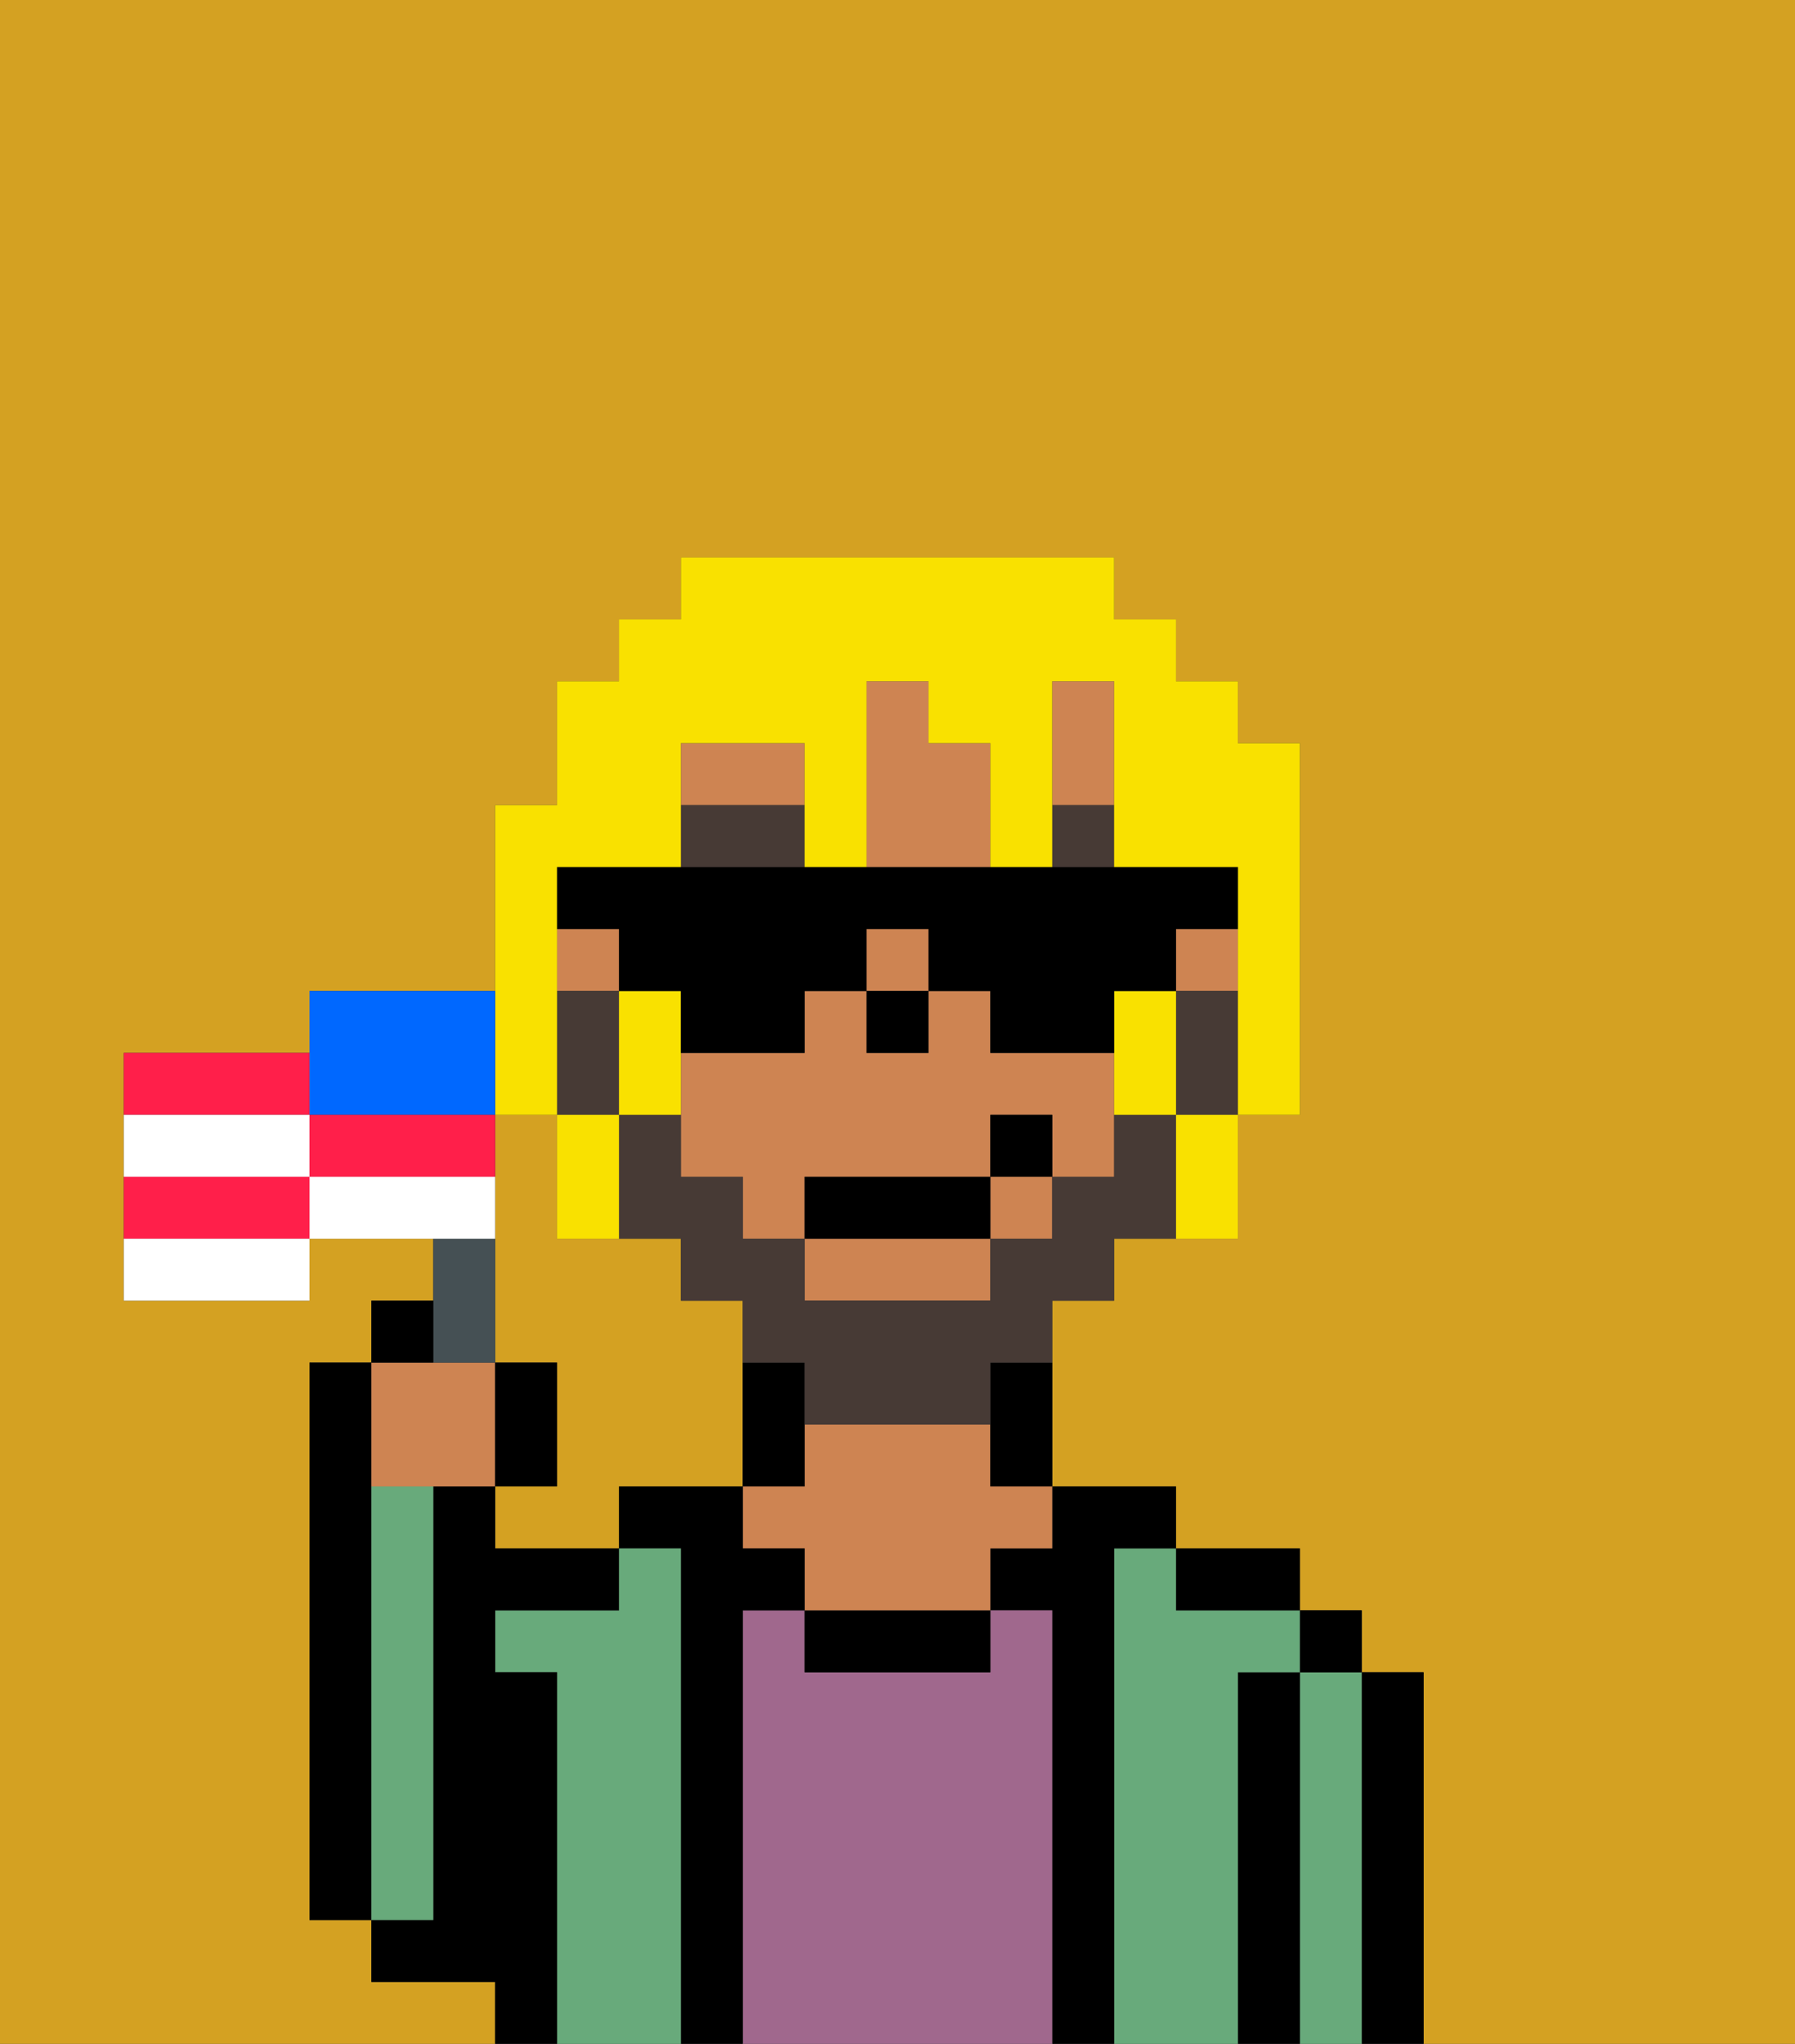 <svg xmlns="http://www.w3.org/2000/svg" viewBox="0 0 29 33"><rect x="0" y="0" width="29" height="33" fill="#333333" stroke="none"/><defs><style>polygon,rect,path{shape-rendering:crispedges;}.ma69-1{fill:#d4a122;}.ma69-2{fill:#000000;}.ma69-3{fill:#68aa7b;}.ma69-4{fill:#a0688d;}.ma69-5{fill:#ce8452;}.ma69-6{fill:#473a35;}.ma69-7{fill:#473a35;}.ma69-8{fill:#f9e100;}.ma69-9{fill:#455054;}.ma69-10{fill:#ff1f4a;}.ma69-11{fill:#ffffff;}.ma69-12{fill:#0068ff;}</style></defs><path class="ma69-1" d="M8,32H6V31H5V22H6V21H7V20H5v1H2V17H5V16H8V13H9V11h1V10h1V9h7v1h1v1h1v1h1v6H20v2H18v1H17v3h2v1h2v1h1v1h1v6h6V0H0V33H8Z"/><path class="ma69-1" d="M12,21H11V20H9V18H8v4H9v2H8v1h2V24h2V21Z"/><path class="ma69-2" d="M6,24V22H5v9H6V24Z"/><path class="ma69-2" d="M23,27H22v6h1V27Z"/><path class="ma69-3" d="M22,27H21v6h1V27Z"/><rect class="ma69-2" x="21" y="26" width="1" height="1"/><path class="ma69-2" d="M21,27H20v6h1V27Z"/><path class="ma69-3" d="M20,27h1V26H19V25H18v8h2V27Z"/><path class="ma69-2" d="M20,26h1V25H19v1Z"/><path class="ma69-2" d="M18,25h1V24H17v1H16v1h1v7h1V25Z"/><path class="ma69-4" d="M17,26H16v1H13V26H12v7h5V26Z"/><path class="ma69-2" d="M13,26v1h3V26H13Z"/><path class="ma69-5" d="M16,23H13v1H12v1h1v1h3V25h1V24H16Z"/><path class="ma69-2" d="M13,23V22H12v2h1Z"/><path class="ma69-2" d="M12,26h1V25H12V24H10v1h1v8h1V26Z"/><path class="ma69-3" d="M11,25H10v1H8v1H9v6h2V25Z"/><path class="ma69-2" d="M9,27H8V26h2V25H8V24H7v7H6v1H8v1H9V27Z"/><path class="ma69-3" d="M7,30V24H6v7H7Z"/><rect class="ma69-5" x="9" y="15" width="1" height="1"/><rect class="ma69-5" x="19" y="15" width="1" height="1"/><path class="ma69-5" d="M16,12H15V11H14v3h2Z"/><path class="ma69-5" d="M17,17H16V16H15v1H14V16H13v1H11v2h1v1h1V19h3V18h1v1h1V17Z"/><rect class="ma69-5" x="16" y="19" width="1" height="1"/><path class="ma69-5" d="M13,21h3V20H13Z"/><path class="ma69-5" d="M18,12V11H17v2h1Z"/><path class="ma69-5" d="M13,12H11v1h2Z"/><rect class="ma69-5" x="14" y="15" width="1" height="1"/><path class="ma69-2" d="M16,23v1h1V22H16Z"/><rect class="ma69-2" x="14" y="16" width="1" height="1"/><path class="ma69-6" d="M13,13H11v1h2Z"/><rect class="ma69-6" x="17" y="13" width="1" height="1"/><path class="ma69-7" d="M19,18H18v1H17v1H16v1H13V20H12V19H11V18H10v2h1v1h1v1h1v1h3V22h1V21h1V20h1V18Z"/><path class="ma69-7" d="M19,16v2h1V16Z"/><path class="ma69-7" d="M10,17V16H9v2h1Z"/><rect class="ma69-2" x="13" y="19" width="3" height="1"/><rect class="ma69-2" x="16" y="18" width="1" height="1"/><path class="ma69-8" d="M9,18V14h2V12h2v2h1V11h1v1h1v2h1V11h1v3h2v4h1V12H20V11H19V10H18V9H11v1H10v1H9v2H8v5Z"/><path class="ma69-8" d="M18,17v1h1V16H18Z"/><path class="ma69-8" d="M11,16H10v2h1V16Z"/><path class="ma69-8" d="M19,19v1h1V18H19Z"/><path class="ma69-8" d="M10,20V18H9v2Z"/><path class="ma69-2" d="M10,16h1v1h2V16h1V15h1v1h1v1h2V16h1V15h1V14H9v1h1Z"/><path class="ma69-5" d="M7,24H8V22H6v2Z"/><path class="ma69-9" d="M8,22V20H7v2Z"/><path class="ma69-10" d="M5,17H2v1H5Z"/><path class="ma69-10" d="M2,19v1H5V19Z"/><path class="ma69-11" d="M2,21H5V20H2Z"/><path class="ma69-12" d="M6,18H8V16H5v2Z"/><path class="ma69-11" d="M5,18H2v1H5Z"/><path class="ma69-10" d="M7,18H5v1H8V18Z"/><path class="ma69-11" d="M8,19H5v1H8Z"/><path class="ma69-2" d="M7,21H6v1H7Z"/><path class="ma69-2" d="M9,22H8v2H9Z"/></svg>